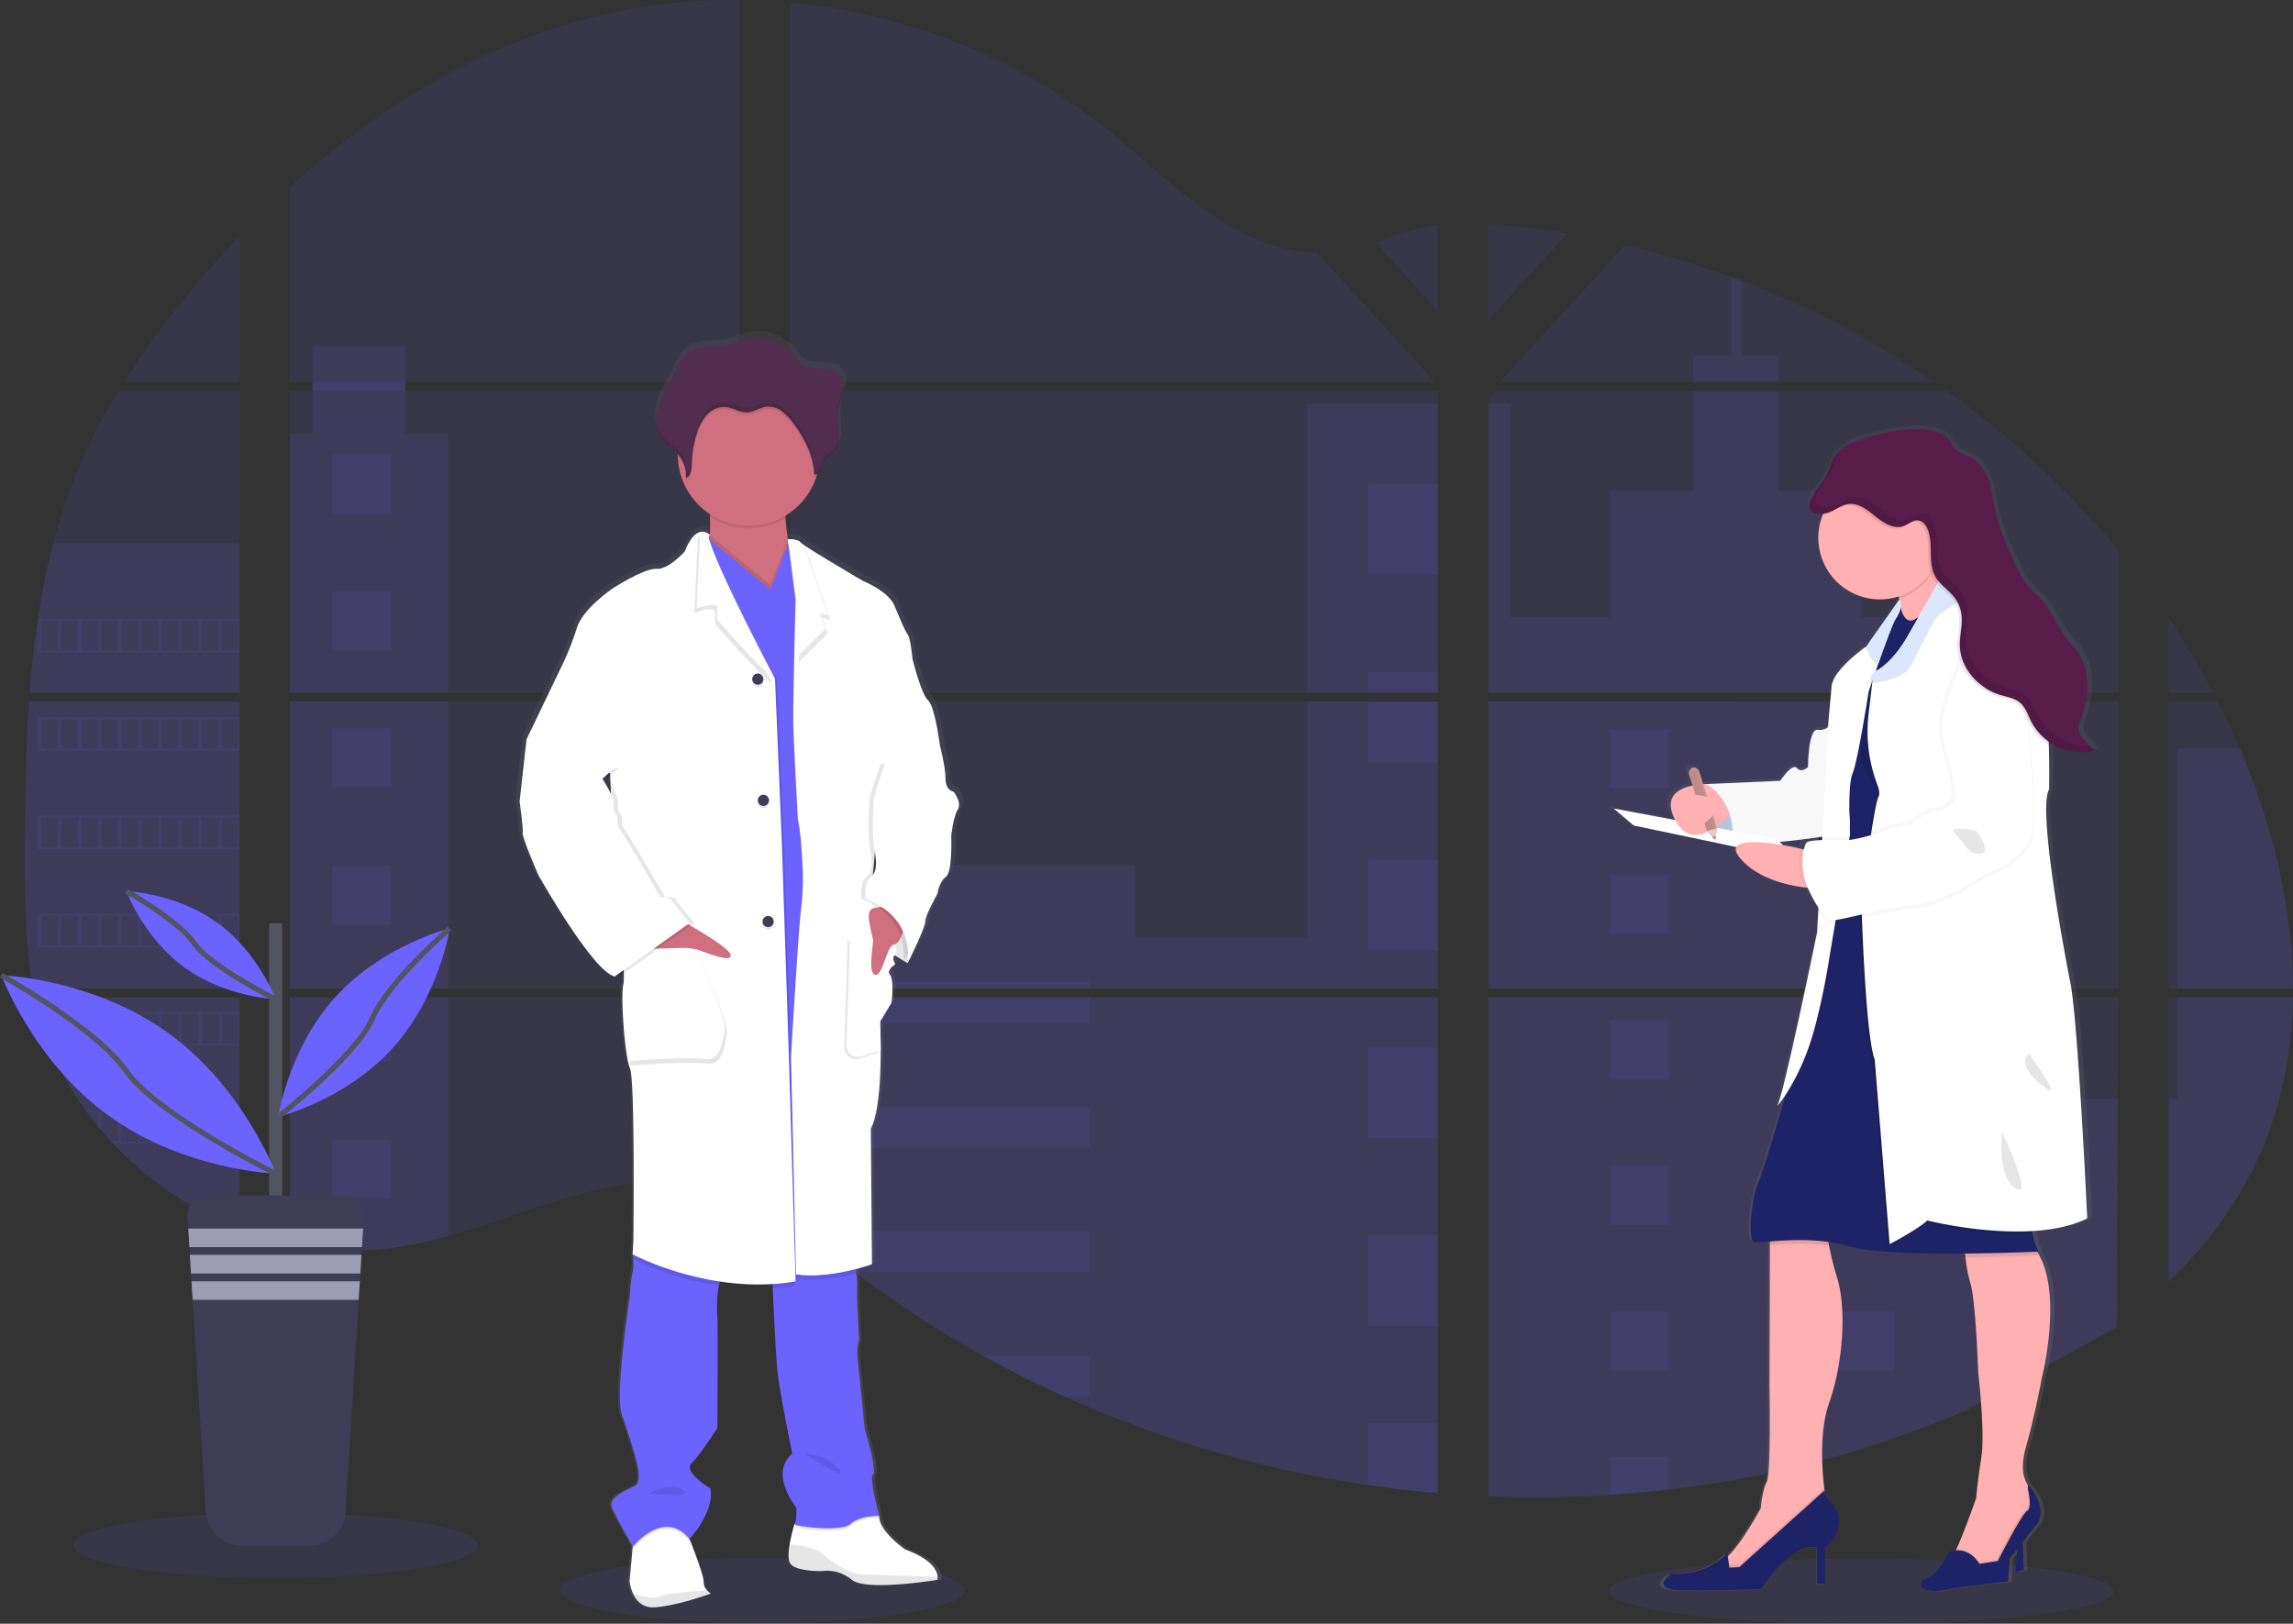 <svg xmlns="http://www.w3.org/2000/svg" xmlns:xlink="http://www.w3.org/1999/xlink" width="865.485" height="612.988" viewBox="0 0 865.485 612.988">
  <rect x="0" y="0" width="865.485" height="612.988" fill="#333333" stroke="none"/>
  <defs>
    <linearGradient id="linear-gradient" x1="0.5" y1="1" x2="0.5" gradientUnits="objectBoundingBox">
      <stop offset="0" stop-color="gray" stop-opacity="0.251"/>
      <stop offset="0.54" stop-color="gray" stop-opacity="0.122"/>
      <stop offset="1" stop-color="gray" stop-opacity="0.102"/>
    </linearGradient>
    <linearGradient id="linear-gradient-2" x1="0.5" y1="1" x2="0.5" y2="0" xlink:href="#linear-gradient"/>
  </defs>
  <g id="undraw_medicine_b1ol" transform="translate(0.005 0.006)">
    <ellipse id="Ellipse_1" data-name="Ellipse 1" cx="76.308" cy="12.256" rx="76.308" ry="12.256" transform="translate(211.501 588.125)" fill="#6c63ff" opacity="0.1"/>
    <ellipse id="Ellipse_2" data-name="Ellipse 2" cx="95.22" cy="12.256" rx="95.22" ry="12.256" transform="translate(607.386 588.47)" fill="#6c63ff" opacity="0.1"/>
    <path id="Path_1" data-name="Path 1" d="M60.629,396.83h79.479V505.16H66.448c-.2,1.112-.384,2.232-.587,3.352h74.248v87.365c-.133-.039-.251-.086-.376-.133-2.1-.83-4.182-1.707-6.265-2.647l-1.331-.6q-3.132-1.48-6.265-3.133c-.728-.384-1.457-.783-2.177-1.19a130.328,130.328,0,0,1-31.231-24.4c-.266-.258-.517-.533-.783-.783-1.269-1.378-2.514-2.772-3.72-4.2l-1.331-1.566c-1.425-1.746-2.8-3.54-4.143-5.357-.2-.266-.384-.533-.587-.783a116.592,116.592,0,0,1-13.47-24.355c-.11-.258-.2-.54-.305-.783q-1.613-4.151-2.858-8.379c-.36-1.183-.7-2.349-1-3.579-.11-.36-.2-.713-.29-1.065C59.525,495.558,59,477.523,59,459.613v-6.265c0-7.244.086-14.535.211-21.818,0-1.887.078-3.767.117-5.662q.164-7.213.47-14.425c.047-1.339.11-2.67.18-4a22.666,22.666,0,0,1,.117-2.3C60.284,402.351,60.441,399.587,60.629,396.83Z" transform="translate(-49.686 -131.979)" fill="#6c63ff" opacity="0.1"/>
    <g id="Group_4" data-name="Group 4">
      <path id="Path_2" data-name="Path 2" d="M150.5,227.551H106.9a330.485,330.485,0,0,1,23.188-31.92c6.476-7.956,13.313-15.709,20.408-23.18Z" transform="translate(-60.075 -83.316)" fill="#6c63ff" opacity="0.1"/>
      <path id="Path_3" data-name="Path 3" d="M140.629,247.09V361H61.4c0-.329.055-.666.078-.995.07-.9.141-1.8.219-2.694.086-1.049.18-2.107.282-3.132s.211-2.279.329-3.414.227-2.287.36-3.422.251-2.271.392-3.4.266-2.271.415-3.4c.117-.94.243-1.872.368-2.811.18-1.323.368-2.655.572-3.97a3.662,3.662,0,0,1,.086-.587,270.884,270.884,0,0,1,5.834-28.6A211.508,211.508,0,0,1,80.164,275.6a217.518,217.518,0,0,1,14.785-28.474Z" transform="translate(-50.207 -99.504)" fill="#6c63ff" opacity="0.1"/>
      <path id="Path_4" data-name="Path 4" d="M186.8,323.473V431.811H356.558V323.473Zm0,111.681V528.19c.971.2,1.934.4,2.89.564,1.3.251,2.592.478,3.916.674.251.039.509.078.783.1.517.086,1.049.157,1.566.227,1.308.18,2.608.329,3.916.446.619.063,1.245.117,1.872.164l1.511.117h0c.822.063,1.637.11,2.443.133.5,0,1,.047,1.519.063H212.8c.673,0,1.347,0,2.013-.063h.047a10.551,10.551,0,0,0,1.4-.063,3.273,3.273,0,0,0,.392,0,8.1,8.1,0,0,0,1.159-.055h.274l2.623-.2c.861-.078,1.731-.18,2.608-.274l1.786-.211a156.2,156.2,0,0,0,21.5-4.573c15.835-4.417,31.325-10.6,47.152-15.122,20.463-5.834,43.072-8.7,62.846-1.566V435.155Zm169.758-232.29V58.636A218.234,218.234,0,0,0,301.4,65.105c-42.986,10.8-81.555,34.223-114.6,64.138v73.614h8.52V206.2H186.8V320.129H356.558V206.208H230.3v-3.344ZM574.6,154.146c-10.635-.376-21.207-3.743-30.769-8.943-18.286-9.946-32.891-25.3-49.212-38.263C460.713,79.945,418.66,63.656,375.517,59.615V202.864H617.855l.6-.634Zm22.076-3.916,23.408,25.686V143.5c-7.839.971-14.707,3.281-23.376,6.7Zm23.408,401.061V435.155H570.21c-.133-.493-.266-.995-.423-1.5.149.5.274,1,.415,1.5H375.549v83.99c1.848,1.37,3.673,2.811,5.482,4.276h0c1.95,1.566,3.876,3.219,5.811,4.84l1.95,1.613c.932.783,1.872,1.566,2.819,2.3q2.819,2.287,5.693,4.511c.948.783,1.919,1.488,2.882,2.224a392.519,392.519,0,0,0,48.264,31.568q5.662,3.132,11.426,6.116c2.561,1.308,5.137,2.608,7.722,3.869q5.827,2.843,11.747,5.482h0A431.375,431.375,0,0,0,593.68,619.252q13.149,1.942,26.4,3.054V551.284h.783ZM375.549,206.208V320.129h244.57V206.208Zm0,117.265V431.811h244.57V323.473ZM639.1,143.355V179.52l29.876-32.782q-14.848-2.4-29.876-3.422Zm0,180.158v108.3H876.975V323.473Zm237,236.378.838-124.736H639.1v188.4A426.562,426.562,0,0,0,685.071,623h.266q10.964-.689,21.826-2h.164a401.933,401.933,0,0,0,112.143-29.923M922.843,341.313c-.893-2.107-1.825-4.2-2.772-6.265-1.77-3.916-3.642-7.722-5.568-11.528h-18.56v108.29h46.925c-.024-30.667-7.784-61.992-20-90.537Zm-26.9,93.881V542.482a153.693,153.693,0,0,0,32.429-43.737c9.672-19.954,14.1-41.56,14.456-63.566Zm0-143.249v28.192h16.822a305.437,305.437,0,0,0-16.8-28.232ZM734.619,164.609c-1.237-.47-2.475-.948-3.72-1.41a339.579,339.579,0,0,0-40.182-12.076L645,201.3h0l-.877.932.587.642H807.426a348.028,348.028,0,0,0-72.784-38.3ZM812.2,206.248H642.437L639.1,209.3V320.129H877.007V266.446a338.936,338.936,0,0,0-64.788-60.238Z" transform="translate(-77.403 -58.63)" fill="#6c63ff" opacity="0.1"/>
    </g>
    <path id="Path_5" data-name="Path 5" d="M140.629,320.46v56.455H61.4c0-.329.055-.666.078-.995.07-.9.141-1.8.219-2.694.086-1.049.18-2.107.282-3.132s.211-2.279.329-3.414.227-2.287.36-3.422.251-2.271.392-3.4.266-2.271.415-3.4c.117-.94.243-1.872.368-2.811.18-1.323.368-2.655.572-3.97a3.663,3.663,0,0,1,.086-.587,270.883,270.883,0,0,1,5.834-28.6Z" transform="translate(-50.207 -115.416)" fill="#6c63ff" opacity="0.1"/>
    <path id="Path_6" data-name="Path 6" d="M60.629,396.83h79.479V505.16H66.448c-.2,1.112-.384,2.232-.587,3.352h74.248v87.365c-.133-.039-.251-.086-.376-.133-2.1-.83-4.182-1.707-6.265-2.647l-1.331-.6q-3.132-1.48-6.265-3.133c-.728-.384-1.457-.783-2.177-1.19a130.328,130.328,0,0,1-31.231-24.4c-.266-.258-.517-.533-.783-.783-1.269-1.378-2.514-2.772-3.72-4.2l-1.331-1.566c-1.425-1.746-2.8-3.54-4.143-5.357-.2-.266-.384-.533-.587-.783a116.592,116.592,0,0,1-13.47-24.355c-.11-.258-.2-.54-.305-.783q-1.613-4.151-2.858-8.379c-.36-1.183-.7-2.349-1-3.579-.11-.36-.2-.713-.29-1.065C59.525,495.558,59,477.523,59,459.613v-6.265c0-7.244.086-14.535.211-21.818,0-1.887.078-3.767.117-5.662q.164-7.213.47-14.425c.047-1.339.11-2.67.18-4a22.666,22.666,0,0,1,.117-2.3C60.284,402.351,60.441,399.587,60.629,396.83Z" transform="translate(-49.686 -131.979)" fill="#6c63ff" opacity="0.1"/>
    <path id="Path_7" data-name="Path 7" d="M199.32,200.128v97.609H139.56V200.128h8.52V167.08h34.974v33.048Z" transform="translate(-30.163 -36.237)" fill="#6c63ff" opacity="0.1"/>
    <rect id="Rectangle_1" data-name="Rectangle 1" width="59.752" height="108.33" transform="translate(109.405 264.843)" fill="#6c63ff" opacity="0.1"/>
    <path id="Path_8" data-name="Path 8" d="M186.8,539.44h59.76V629.5a155.937,155.937,0,0,1-21.5,4.566l-1.786.219c-.877.1-1.746.188-2.608.274s-1.754.149-2.623.2h-.274c-.376,0-.783.047-1.151.055h-.4c-.47,0-.94.047-1.41.063h0c-.666.039-1.331.047-2.013.055h-5.544l-1.511-.055c-.783,0-1.629-.086-2.443-.141h0l-1.5-.11-1.872-.172c-1.316-.117-2.623-.266-3.916-.446l-1.566-.219-.783-.11c-1.308-.2-2.6-.423-3.916-.673-.963-.164-1.919-.368-2.89-.564Z" transform="translate(-77.403 -162.907)" fill="#6c63ff" opacity="0.1"/>
    <rect id="Rectangle_2" data-name="Rectangle 2" width="49.274" height="109.128" transform="translate(493.441 152.363)" fill="#6c63ff" opacity="0.1"/>
    <path id="Path_9" data-name="Path 9" d="M625.158,338.19V446.527H380.58V399.8H510.853v27.566h65.023V338.19Z" transform="translate(-82.434 -73.347)" fill="#6c63ff" opacity="0.1"/>
    <path id="Path_10" data-name="Path 10" d="M673.173,655.179h-.783v71.069Q659.155,725.127,646,723.2a431.394,431.394,0,0,1-114.383-33.377q-15.764-7.095-30.887-15.49a394.116,394.116,0,0,1-48.272-31.568q-5.764-4.417-11.379-9.037c-2.592-2.138-5.169-4.331-7.776-6.461-1.809-1.464-3.634-2.905-5.482-4.284V539.026H622.466c-.133-.5-.266-1-.407-1.5.149.493.29.995.423,1.5H672.39V655.132C672.656,655.14,672.914,655.163,673.173,655.179Z" transform="translate(-129.674 -162.493)" fill="#6c63ff" opacity="0.1"/>
    <path id="Path_11" data-name="Path 11" d="M895.328,231.817H863.22V221.84h14.394V192.12q1.872.681,3.728,1.4V221.84h13.987Z" transform="translate(-224.102 -87.582)" fill="#6c63ff" opacity="0.1"/>
    <path id="Path_12" data-name="Path 12" d="M951.245,361H793.617l.055.039L793.6,361H764.36V251.875h8.285v80.662h37.864V284.766h31.278V247.09H873.9V284.8h31.278v47.771h46.071Z" transform="translate(-202.662 -99.504)" fill="#6c63ff" opacity="0.1"/>
    <path id="Path_13" data-name="Path 13" d="M764.36,396.82V505.157H951.245V396.82Zm237.616,235.861.258-85.752H951.245V508.556H764.36V696.9a426.562,426.562,0,0,0,45.969-.548h.266q10.964-.689,21.826-2h.164a401.933,401.933,0,0,0,112.143-29.923" transform="translate(-202.662 -131.977)" fill="#6c63ff" opacity="0.1"/>
    <path id="Path_14" data-name="Path 14" d="M1095.659,539.44h43.6c-.384,22-4.8,43.6-14.464,63.558a153.742,153.742,0,0,1-32.421,43.737V577.821h3.289Z" transform="translate(-273.799 -162.907)" fill="#6c63ff" opacity="0.1"/>
    <path id="Path_15" data-name="Path 15" d="M1140.19,510.087h-43.62V419.55h23.6C1132.39,448.095,1140.151,479.42,1140.19,510.087Z" transform="translate(-274.71 -136.906)" fill="#6c63ff" opacity="0.1"/>
    <rect id="Rectangle_3" data-name="Rectangle 3" width="26.399" height="34.215" transform="translate(516.324 182.702)" fill="#6c63ff" opacity="0.1"/>
    <rect id="Rectangle_4" data-name="Rectangle 4" width="26.399" height="7.878" transform="translate(516.324 253.621)" fill="#6c63ff" opacity="0.1"/>
    <rect id="Rectangle_5" data-name="Rectangle 5" width="26.399" height="22.985" transform="translate(516.324 264.843)" fill="#6c63ff" opacity="0.1"/>
    <rect id="Rectangle_6" data-name="Rectangle 6" width="26.399" height="34.215" transform="translate(516.324 324.541)" fill="#6c63ff" opacity="0.1"/>
    <rect id="Rectangle_7" data-name="Rectangle 7" width="26.399" height="34.215" transform="translate(516.324 395.461)" fill="#6c63ff" opacity="0.1"/>
    <path id="Path_16" data-name="Path 16" d="M732.811,680.428a4.338,4.338,0,0,1,.783.047h-.783v7.949H706.42V654.17h26.391Z" transform="translate(-190.096 -187.79)" fill="#6c63ff" opacity="0.1"/>
    <path id="Path_17" data-name="Path 17" d="M732.811,744.71v26.43q-13.235-1.12-26.391-3.046V744.71Z" transform="translate(-190.096 -207.425)" fill="#6c63ff" opacity="0.1"/>
    <rect id="Rectangle_8" data-name="Rectangle 8" width="113.138" height="2.514" transform="translate(298.146 370.667)" fill="#6c63ff" opacity="0.1"/>
    <rect id="Rectangle_9" data-name="Rectangle 9" width="113.138" height="9.632" transform="translate(298.146 376.525)" fill="#6c63ff" opacity="0.1"/>
    <rect id="Rectangle_10" data-name="Rectangle 10" width="113.138" height="15.49" transform="translate(298.146 417.733)" fill="#6c63ff" opacity="0.1"/>
    <path id="Path_18" data-name="Path 18" d="M542.466,652.15v15.49H453.973q-5.764-4.4-11.387-9.037c-2.592-2.138-5.161-4.331-7.776-6.453Z" transform="translate(-131.19 -187.351)" fill="#6c63ff" opacity="0.1"/>
    <path id="Path_19" data-name="Path 19" d="M561.141,712.233v15.475H551.8q-15.749-7.1-30.879-15.5Z" transform="translate(-149.866 -200.377)" fill="#6c63ff" opacity="0.1"/>
    <rect id="Rectangle_11" data-name="Rectangle 11" width="22.272" height="22.272" transform="translate(607.675 275.345)" fill="#6c63ff" opacity="0.1"/>
    <rect id="Rectangle_12" data-name="Rectangle 12" width="22.272" height="22.272" transform="translate(125.443 171.573)" fill="#6c63ff" opacity="0.1"/>
    <rect id="Rectangle_13" data-name="Rectangle 13" width="22.272" height="22.272" transform="translate(125.443 223.307)" fill="#6c63ff" opacity="0.1"/>
    <rect id="Rectangle_14" data-name="Rectangle 14" width="22.272" height="22.272" transform="translate(125.443 275.04)" fill="#6c63ff" opacity="0.1"/>
    <rect id="Rectangle_15" data-name="Rectangle 15" width="22.272" height="22.272" transform="translate(125.443 326.765)" fill="#6c63ff" opacity="0.1"/>
    <rect id="Rectangle_16" data-name="Rectangle 16" width="22.272" height="22.272" transform="translate(125.443 378.498)" fill="#6c63ff" opacity="0.1"/>
    <rect id="Rectangle_17" data-name="Rectangle 17" width="22.272" height="22.272" transform="translate(125.443 430.231)" fill="#6c63ff" opacity="0.1"/>
    <rect id="Rectangle_18" data-name="Rectangle 18" width="22.272" height="22.272" transform="translate(692.699 275.345)" fill="#6c63ff" opacity="0.1"/>
    <rect id="Rectangle_19" data-name="Rectangle 19" width="22.272" height="22.272" transform="translate(607.675 330.281)" fill="#6c63ff" opacity="0.1"/>
    <rect id="Rectangle_20" data-name="Rectangle 20" width="22.272" height="22.272" transform="translate(692.699 330.281)" fill="#6c63ff" opacity="0.1"/>
    <rect id="Rectangle_21" data-name="Rectangle 21" width="22.272" height="22.272" transform="translate(607.675 385.21)" fill="#6c63ff" opacity="0.1"/>
    <rect id="Rectangle_22" data-name="Rectangle 22" width="22.272" height="22.272" transform="translate(692.699 385.21)" fill="#6c63ff" opacity="0.1"/>
    <rect id="Rectangle_23" data-name="Rectangle 23" width="22.272" height="22.272" transform="translate(607.675 440.146)" fill="#6c63ff" opacity="0.1"/>
    <rect id="Rectangle_24" data-name="Rectangle 24" width="22.272" height="22.272" transform="translate(692.699 440.146)" fill="#6c63ff" opacity="0.1"/>
    <rect id="Rectangle_25" data-name="Rectangle 25" width="22.272" height="22.272" transform="translate(607.675 495.082)" fill="#6c63ff" opacity="0.1"/>
    <rect id="Rectangle_26" data-name="Rectangle 26" width="22.272" height="22.272" transform="translate(692.699 495.082)" fill="#6c63ff" opacity="0.1"/>
    <path id="Path_20" data-name="Path 20" d="M775.83,716.692V702.33h22.264v12.319Z" transform="translate(-168.155 -152.32)" fill="#6c63ff" opacity="0.1"/>
    <path id="Path_21" data-name="Path 21" d="M65.24,357v12.741h76.221V357Zm7.6,11.943H66.618v-11.16h6.265Zm7.588,0H74.16v-11.16h6.265Zm7.573,0H81.733v-11.16H88Zm7.588,0H89.329v-11.16h6.265Zm7.581,0H96.9v-11.16h6.265Zm7.588,0H104.49v-11.16h6.265Zm7.588,0h-6.265v-11.16h6.265Zm7.581,0h-6.265v-11.16h6.265Zm7.581,0H127.24v-11.16H133.5Zm7.581,0h-6.265v-11.16h6.265Z" transform="translate(-51.04 -123.341)" fill="#6c63ff" opacity="0.1"/>
    <path id="Path_22" data-name="Path 22" d="M65.24,404.34v12.741h76.221V404.34Zm7.6,11.935H66.618V405.147h6.265Zm7.588,0H74.16V405.147h6.265Zm7.573,0H81.733V405.147H88Zm7.588,0H89.329V405.147h6.265Zm7.581,0H96.9V405.147h6.265Zm7.588,0H104.49V405.147h6.265Zm7.588,0h-6.265V405.147h6.265Zm7.581,0h-6.265V405.147h6.265Zm7.581,0H127.24V405.147H133.5Zm7.581,0h-6.265V405.147h6.265Z" transform="translate(-51.04 -133.607)" fill="#6c63ff" opacity="0.1"/>
    <path id="Path_23" data-name="Path 23" d="M65.24,451.7v12.765h76.221V451.7Zm7.6,11.935H66.618V452.5h6.265Zm7.588,0H74.16V452.5h6.265Zm7.573,0H81.733V452.5H88Zm7.588,0H89.329V452.5h6.265Zm7.581,0H96.9V452.5h6.265Zm7.588,0H104.49V452.5h6.265Zm7.588,0h-6.265V452.5h6.265Zm7.581,0h-6.265V452.5h6.265Zm7.581,0H127.24V452.5H133.5Zm7.581,0h-6.265V452.5h6.265Z" transform="translate(-51.04 -143.879)" fill="#6c63ff" opacity="0.1"/>
    <path id="Path_24" data-name="Path 24" d="M65.24,499.06v12.726h76.221V499.06Zm7.6,11.935H66.618V499.851h6.265Zm7.588,0H74.16V499.851h6.265Zm7.573,0H81.733V499.851H88Zm7.588,0H89.329V499.851h6.265Zm7.581,0H96.9V499.851h6.265Zm7.588,0H104.49V499.851h6.265Zm7.588,0h-6.265V499.851h6.265Zm7.581,0h-6.265V499.851h6.265Zm7.581,0H127.24V499.851H133.5Zm7.581,0h-6.265V499.851h6.265Z" transform="translate(-51.04 -154.15)" fill="#6c63ff" opacity="0.1"/>
    <path id="Path_25" data-name="Path 25" d="M65.66,546.41c.305,1.2.65,2.4,1.01,3.579v-2.78h6.265v11.136H69.583c.1.258.2.54.305.783h71.664V546.41Zm14.879,11.935H74.274V547.209h6.265Zm7.573,0H81.847V547.209h6.265Zm7.588,0H89.42V547.209h6.265Zm7.581,0H97.016V547.209h6.265Zm7.588,0H104.6V547.209h6.265Zm7.588,0h-6.265V547.209h6.265Zm7.581,0h-6.265V547.209h6.265Zm7.581,0h-6.265V547.209h6.265Zm7.581,0h-6.265V547.209H141.2Z" transform="translate(-51.131 -164.419)" fill="#6c63ff" opacity="0.1"/>
    <path id="Path_26" data-name="Path 26" d="M88.26,593.77c.2.251.384.532.587.783H92.99V599.9c.446.533.885,1.065,1.339,1.566v-6.946h6.265V605.7H98.057c.251.258.493.533.783.783h47.637V593.77Zm19.9,11.927h-6.265V594.569h6.265Zm7.588,0h-6.265V594.569h6.265Zm7.588,0h-6.265V594.569h6.265Zm7.581,0h-6.265V594.569h6.265Zm7.581,0h-6.265V594.569H138.5Zm7.581,0h-6.265V594.569h6.265Z" transform="translate(-56.032 -174.69)" fill="#6c63ff" opacity="0.1"/>
    <path id="Path_27" data-name="Path 27" d="M141.65,641.12c.713.407,1.441.783,2.177,1.19v-.392h6.265v3.524l1.331.619v-4.143h6.265v6.774a1.959,1.959,0,0,0,.376.141V641.12Z" transform="translate(-67.611 -184.959)" fill="#6c63ff" opacity="0.1"/>
    <path id="Path_28" data-name="Path 28" d="M670.727,360.069ZM622.487,591.2ZM572.155,473.6c.149.5.274,1,.415,1.5h0C572.445,474.6,572.312,474.1,572.155,473.6Zm98.572-113.553ZM197.72,242.78v3.344H232.7V242.78ZM622.487,591.2ZM572.155,473.6c.149.5.274,1,.415,1.5h0C572.445,474.6,572.312,474.1,572.155,473.6Zm98.572-113.553Zm-48.24,231.131ZM572.155,473.6c.149.5.274,1,.415,1.5h0C572.445,474.6,572.312,474.1,572.155,473.6Z" transform="translate(-79.771 -98.569)" fill="#6c63ff" opacity="0.1"/>
    <path id="Path_29" data-name="Path 29" d="M462.6,390.557s-3.086-.431-3.086-4.926-2.208-12.89-2.208-12.89h0c0-.039-1.911-14.621-4.55-16.939s-6.03-15.929-6.03-15.929-.579-7.385-1.762-8.975-2.78-5.482-5.137-11.034-12.185-9.4-12.185-9.4-17.769-10.306-22.8-13.666h0a7.724,7.724,0,0,1-1.277-.963c-.877-1.151-4.7-1.175-4.7-1.175a76.993,76.993,0,0,1-.908-8.043,6.122,6.122,0,0,0-.039-.846,27.1,27.1,0,0,0,11.911-14.738c.094-.3.172-.611.258-.908a2.545,2.545,0,0,0,1.527-1.378c.454-1.01.462-2.193,1.026-3.133.658-1.112,1.911-1.707,2.9-2.545,2.49-2.114,3.132-5.678,3.015-8.92-.078-2.623-.5-5.27-.337-7.878l.047-.658c.047-.392.1-.783.172-1.159.384-1.942,1.222-3.775,1.692-5.7a7.334,7.334,0,0,0-.579-5.756c-1.605-2.436-4.949-2.921-7.886-3.172-3.328-.282-6.3.086-8.434-2.678a30.065,30.065,0,0,0-3.352-4.049c-.439-.407-4.7-3.007-4.7-3.179A19.038,19.038,0,0,0,381.9,218.9c-2.208.642-4.292,1.692-6.531,2.216-4.832,1.143-10.392-.094-14.5,2.67-2.287,1.566-3.657,4.057-4.941,6.484q-1.566,3-3.18,5.991c-1.731,3.281-3.493,6.617-4.221,10.251a16.274,16.274,0,0,0-.282,2.4h0v1.276a4.211,4.211,0,0,0,.047.783c.047.243.039.321.063.486s.063.533.11.783.141.689.235,1.034c.039.149.094.29.141.431.078.266.172.525.274.783.055.133.11.274.172.407a7.33,7.33,0,0,0,.4.783c.063.11.11.211.172.313a10.393,10.393,0,0,0,.72,1.049c1.676,2.091,4.143,3.422,5.967,5.38v.877a26.806,26.806,0,0,0,12.2,21.888c0,.3.039.6.055.9a44.809,44.809,0,0,1-.086,6.978,3.289,3.289,0,0,0-2.6-1.159,3.75,3.75,0,0,0-1,.086l-.07-.055h0v.07c-1.723.423-3.845,2.216-5.873,7.314,0,0-6.171,6.954-10.87,6.664s-16.594,7.236-16.594,7.236-11.606,7.534-14.1,15.208a107.176,107.176,0,0,1-5,12.749l-14.347,29.563h0L295.62,394.2s1.464,10.431,1.175,12.021,6.022,15.929,6.022,15.929,20.855,36.642,29.375,38.522l.611-.431a5,5,0,0,0,1.151.431l1.754-1.237a19.116,19.116,0,0,1-.133,4.135c-1.175,3.618.439,27.229,2.49,31.857s1.323,65.313,1.323,65.313l-.29,5.357a2.271,2.271,0,0,0,.07.47l-.07,1.269.211.11a15.083,15.083,0,0,1-.211,5.1c-.736,2.349-1.034,8.99-1.034,8.99s-5.866,37.5-3.086,45.03,5.145,15.788,5.145,15.788,2.937,9.4.141,11-10.744,4.3-9.108,8.215c1.488,3.618,7.134,13.313,7.972,14.731l-.07.744-1.151,12.475a15.663,15.663,0,0,0,1.323,4.761c1.261,2.717,3.712,5.537,8.372,5.231.783-.055,1.692-.149,2.569-.266,8.528-1.143,19.03-4.949,19.03-4.949a7.76,7.76,0,0,1-1.488-1.23h0a4.3,4.3,0,0,1-1.308-3.132c.125-2.271-4.127-13.094-5.184-15.756-.164-.384-.251-.6-.251-.6s9.7-10.134,8.082-19.116c0,0-10.729-6.265-7.2-9.7s9.844-13.313,9.844-13.313.29-36.924,0-42.437a45.655,45.655,0,0,1,.54-11.457c.117-.572.258-1.128.407-1.676a102.229,102.229,0,0,0,14.754,1.12c1.8,0,3.634,0,5.482-.11q0,.783.07,1.692c.407,9.147,1.167,25.185,1.786,31.145.877,8.544,5.725,31.568,5.725,31.568s-9.249,5.936,1.613,20.565c0,0,0,5.3-.72,6.069h0a66.4,66.4,0,0,0-1.856,7.643c-.454,2.757-.642,5.545.094,6.993,1.762,3.461,12.334,3.179,12.334,3.179h0l.258-.047a15.154,15.154,0,0,1,11.191,3.375c4.017,3.226,19.265,1.809,27.519.783,3.234-.407,5.4-.783,5.4-.783a3.133,3.133,0,0,0,.11-1.128h0c-.086-2.028-1.676-6.477-12.452-10.447,0,0-10.134-6.813-9.993-12.749h-1.386a11.044,11.044,0,0,1,1.4,0s-3.97-14.488-2.349-15.662-3.234-17.229-3.234-17.229-2.78-26.939-2.929-28.827a16.446,16.446,0,0,1,.728-4.777l-.728-14.77s-.141-4.91,0-6.508a32.5,32.5,0,0,0-.337-4.143c-.07-.548-.141-1.12-.219-1.684,3.8-.963,6.265-1.856,6.265-1.856l-.439-51.412c3.226-6.265,3.822-20.009,3.806-29.759,0-6.265-.282-10.9-.282-10.9l4.409-7.2s1.018-8.614-.6-10.5a1.808,1.808,0,0,1,.2-2.467,8.2,8.2,0,0,1,.963-.658s-.047-.071-.1-.172a7.781,7.781,0,0,1,.979-.7s-1.566-2.428-.164-3.454c1.316.893,2.49,1.566,3.383,2.114-.063.572-.125.9-.125.9l.376-.783c.861.486,1.386.783,1.386.783s6.907-13.759,6.758-15.788,4.7-10.572,4.7-10.572.587-4.487,3.234-6.367,2.052-15.5,2.052-15.5.736-7.1,2.5-9.993S462.6,390.557,462.6,390.557Zm-132.16-6.038.133,3.281-1.347-2.169Z" transform="translate(-101.003 -93.229)" fill="url(#linear-gradient)"/>
    <path id="Path_30" data-name="Path 30" d="M481.751,508.03l-1.692,7.2s-13.548-6.915-15.991-15.7,4.088-12.123,4.088-12.123l12.624,5.349Z" transform="translate(-137.417 -151.623)" fill="#fff"/>
    <path id="Path_31" data-name="Path 31" d="M481.751,508.03l-1.692,7.2s-13.548-6.915-15.991-15.7,4.088-12.123,4.088-12.123l12.624,5.349Z" transform="translate(-137.417 -151.623)" opacity="0.1"/>
    <path id="Path_32" data-name="Path 32" d="M381.221,818.949s-12.53,4.6-21.144,5.184c-4.573.305-6.978-2.5-8.215-5.2a15.74,15.74,0,0,1-1.292-4.738l1.12-12.412.6-6.61,18.3-4.754,2.592,7.925.243.6c1.042,2.647,5.216,13.415,5.09,15.662A4.276,4.276,0,0,0,379.8,817.7a7.453,7.453,0,0,0,1.425,1.245Z" transform="translate(-112.921 -217.339)" fill="#fff"/>
    <path id="Path_33" data-name="Path 33" d="M483.423,812.409a3.133,3.133,0,0,1-.11,1.12s-26.8,4.472-32.28,0a14.519,14.519,0,0,0-11.277-3.3s-10.369.282-12.1-3.133c-.72-1.433-.533-4.213-.086-6.954a66.251,66.251,0,0,1,1.817-7.6l.415-.329,2.467-1.981,28.882-.854h.219c-.141,5.9,9.8,12.679,9.8,12.679C481.739,805.964,483.3,810.389,483.423,812.409Z" transform="translate(-129.535 -217.111)" fill="#fff"/>
    <path id="Path_34" data-name="Path 34" d="M483.424,815.391a3.2,3.2,0,0,1-.117,1.12s-26.791,4.472-32.273,0a14.519,14.519,0,0,0-11.269-3.3s-10.376.282-12.1-3.133c-.72-1.441-.54-4.213-.094-6.954,3.994.4,10.3,1.394,12.773,3.767,3.743,3.61,10.087,7.213,13.979,7.495C457.37,814.577,475.593,815.157,483.424,815.391Z" transform="translate(-129.536 -220.093)" opacity="0.1"/>
    <path id="Path_35" data-name="Path 35" d="M381.581,826.516s-12.53,4.6-21.144,5.184c-4.573.305-6.978-2.5-8.207-5.208,3.187,1.073,7.612,2.2,9.938,1.167,2.757-1.222,12.53-2.013,18.012-2.349A7.715,7.715,0,0,0,381.581,826.516Z" transform="translate(-113.281 -224.906)" opacity="0.1"/>
    <path id="Path_36" data-name="Path 36" d="M407.68,339.987c-10.337-4.017-23.635-17.291-20.314-23.494a13.877,13.877,0,0,0,1.292-4.981,45.478,45.478,0,0,0,.094-7.048A96.524,96.524,0,0,0,387.366,293s32.273.728,30.393,5.482a17.773,17.773,0,0,0-.486,6.523c.149,2.71.54,5.772.948,8.364.564,3.555,1.128,6.265,1.128,6.265s-1.974,2.764-3.133,2.913S422.513,345.712,407.68,339.987Z" transform="translate(-120.788 -109.461)" fill="#cf6f80"/>
    <path id="Path_37" data-name="Path 37" d="M373.7,798.948l-.243.266c-9.648-11.669-21.317,2.874-21.317,2.874l-.172-.305.6-6.61,18.3-4.754,2.592,7.925Z" transform="translate(-113.224 -217.339)" opacity="0.1"/>
    <path id="Path_38" data-name="Path 38" d="M461.995,790.184s-7.048-.149-10.807,3.172-21.927.72-21.144,0a2.576,2.576,0,0,0,.407-1.19l2.467-1.981,28.882-.854C461.909,789.855,461.995,790.184,461.995,790.184Z" transform="translate(-130.151 -217.102)" opacity="0.1"/>
    <path id="Path_39" data-name="Path 39" d="M383.5,669.127a21.789,21.789,0,0,0-1.19,4.017,45.976,45.976,0,0,0-.54,11.4c.29,5.482,0,42.218,0,42.218s-6.195,9.8-9.648,13.25,7.048,9.656,7.048,9.656c1.566,8.928-7.925,19.014-7.925,19.014-9.648-11.669-21.317,2.882-21.317,2.882S343.584,760.6,342,756.688s6.195-6.625,8.928-8.215-.133-10.964-.133-10.964-2.31-8.215-5.051-15.709,3.023-44.8,3.023-44.8.3-6.625,1.01-8.935a14.942,14.942,0,0,0,.211-5.075c-.047-.572-.1-1.049-.141-1.37s-.07-.47-.07-.47l.11-.188,3.916-7.3S385.379,664.53,383.5,669.127Z" transform="translate(-111.017 -187.679)" fill="#6c63ff"/>
    <path id="Path_40" data-name="Path 40" d="M459.651,762.02s-7.048-.149-10.807,3.132-21.927.72-21.144,0,.72-6.054.72-6.054c-10.658-14.55-1.566-20.455-1.566-20.455s-4.761-22.906-5.623-31.4c-.6-5.936-1.347-21.888-1.746-31-.172-3.916-.274-6.61-.274-6.61l8.708-1.754,1.12-.227,21-4.213s.579,3.916.971,7.119a33.283,33.283,0,0,1,.329,4.127c-.141,1.566,0,6.469,0,6.469l.713,14.7a16.694,16.694,0,0,0-.713,4.754c.141,1.872,2.874,28.67,2.874,28.67s4.754,15.991,3.133,17.143S459.651,762.02,459.651,762.02Z" transform="translate(-127.807 -189.8)" fill="#6c63ff"/>
    <path id="Path_41" data-name="Path 41" d="M417.9,298.482a17.772,17.772,0,0,0-.486,6.523,26.822,26.822,0,0,1-28.521-.533A96.52,96.52,0,0,0,387.51,293S419.783,293.713,417.9,298.482Z" transform="translate(-120.932 -109.461)" opacity="0.1"/>
    <path id="Path_42" data-name="Path 42" d="M427.411,270.478a26.524,26.524,0,0,1-1.316,8.309,26.8,26.8,0,0,1-52.266-7.667v-.642a26.8,26.8,0,1,1,53.593,0Z" transform="translate(-117.965 -98.764)" fill="#cf6f80"/>
    <path id="Path_43" data-name="Path 43" d="M407.68,345.114c-10.337-4.017-23.635-17.291-20.314-23.494a13.877,13.877,0,0,0,1.292-4.981l14.151,11.629,8.755,7.181,6.657-16.947c.564,3.555,1.128,6.265,1.128,6.265s-1.974,2.764-3.133,2.913S422.513,350.839,407.68,345.114Z" transform="translate(-120.788 -114.587)" opacity="0.1"/>
    <path id="Path_44" data-name="Path 44" d="M394.347,337.536,382.53,536.058l-15.412,1.01L327.21,421.957l6.547-136.663,1.378-28.874,17.746,14.574,8.763,7.181,6.852-17.44,12.741,11.1Z" transform="translate(-70.86 -55.613)" fill="#6c63ff"/>
    <path id="Path_45" data-name="Path 45" d="M385.713,669.144a21.787,21.787,0,0,0-1.19,4.017,113.55,113.55,0,0,1-32.312-10.094l-.211-.11.07-1.261.039-.658,3.916-7.3S387.593,664.547,385.713,669.144Z" transform="translate(-113.231 -187.696)" opacity="0.1"/>
    <path id="Path_46" data-name="Path 46" d="M428.085,676.537a79.3,79.3,0,0,1-8.661.987c-.172-3.916-.274-6.61-.274-6.61l8.708-1.754Z" transform="translate(-127.794 -191.041)" opacity="0.1"/>
    <path id="Path_47" data-name="Path 47" d="M453.674,670.609c-5.568,1.449-14.167,3.078-21.865,2.06l-.11-4.965,21-4.213S453.283,667.366,453.674,670.609Z" transform="translate(-130.516 -189.811)" opacity="0.1"/>
    <path id="Path_48" data-name="Path 48" d="M403.54,598c-32.108,5.482-61.514-10.235-61.514-10.235l.282-5.325s.728-60.371-1.292-65-3.595-28.1-2.451-31.7-4.174-57.622-4.174-57.622l-.861-21.927L302,393.415l14.1-29.383a106.034,106.034,0,0,0,4.9-12.687c2.451-7.628,13.83-15.122,13.83-15.122s11.669-7.487,16.281-7.2,10.658-6.625,10.658-6.625c4.464-11.379,8.5-6.226,8.5-6.226a10.165,10.165,0,0,1-.219,1.684c-1.566,12.491,25.326,51.96,25.71,52.657h0l2.561,62.384,2.592,78.947Z" transform="translate(-102.387 -114.233)" opacity="0.1"/>
    <path id="Path_49" data-name="Path 49" d="M402.433,597.985c-32.108,5.482-61.522-10.235-61.522-10.235l.29-5.325s.728-60.371-1.3-65-3.595-28.1-2.443-31.7-4.174-57.622-4.174-57.622l-.869-21.927-31.544-12.82,14.1-29.383a107.687,107.687,0,0,0,4.9-12.687c2.443-7.628,13.83-15.122,13.83-15.122s11.669-7.487,16.273-7.2,10.658-6.625,10.658-6.625c4.472-11.379,9.4-6.226,9.4-6.226,0,.54-.47.783-.219,1.684,3.446,12.115,24.465,51.96,24.849,52.657h0l2.592,62.384,2.592,78.947Z" transform="translate(-102.142 -114.22)" fill="#fff"/>
    <path id="Path_50" data-name="Path 50" d="M411.319,372.729c-3.454-1.441-21.747-22.327-21.747-22.327v-4.754c-.666-1.566-4.62-.611-7.831.486l1.378-28.874,1.566,1.3C388.115,330.667,410.919,372.032,411.319,372.729Z" transform="translate(-119.681 -114.722)" opacity="0.1"/>
    <path id="Path_51" data-name="Path 51" d="M412.426,370.519c-3.461-1.441-21.755-22.327-21.755-22.327v-4.754c-.666-1.566-4.62-.611-7.831.486l1.386-28.874,1.566,1.3C389.23,328.457,412.043,369.83,412.426,370.519Z" transform="translate(-119.919 -114.243)" fill="#fff"/>
    <path id="Path_52" data-name="Path 52" d="M352.622,518.252c.431,0,22.327-2.3,22.327-2.3s13.258,26.07,12.389,32.414-2.443,11.958-7.776,10.964-28.7.783-28.7.783Z" transform="translate(-112.984 -157.813)" opacity="0.1"/>
    <path id="Path_53" data-name="Path 53" d="M351.512,516.042c.431,0,22.327-2.3,22.327-2.3s13.25,26.078,12.389,32.414-2.451,11.958-7.776,10.964-28.7.783-28.7.783Z" transform="translate(-112.743 -157.334)" fill="#fff"/>
    <path id="Path_54" data-name="Path 54" d="M369.754,501.05s20.095,10.8,20.526,14.1-10.228-1.441-12.53-2.013a28.669,28.669,0,0,0-4.613-.72l-15.357.415Z" transform="translate(-114.484 -154.581)" fill="#cf6f80"/>
    <circle id="Ellipse_3" data-name="Ellipse 3" cx="2.114" cy="2.114" r="2.114" transform="translate(283.916 255.125)" opacity="0.1"/>
    <circle id="Ellipse_4" data-name="Ellipse 4" cx="2.114" cy="2.114" r="2.114" transform="translate(283.916 254.263)" fill="#3f3d56"/>
    <circle id="Ellipse_5" data-name="Ellipse 5" cx="2.114" cy="2.114" r="2.114" transform="translate(287.808 346.656)" opacity="0.1"/>
    <circle id="Ellipse_6" data-name="Ellipse 6" cx="2.114" cy="2.114" r="2.114" transform="translate(287.808 345.787)" fill="#3f3d56"/>
    <circle id="Ellipse_7" data-name="Ellipse 7" cx="2.114" cy="2.114" r="2.114" transform="translate(286.023 300.891)" opacity="0.1"/>
    <circle id="Ellipse_8" data-name="Ellipse 8" cx="2.114" cy="2.114" r="2.114" transform="translate(286.023 300.029)" fill="#3f3d56"/>
    <path id="Path_55" data-name="Path 55" d="M466.354,472.462s1.441,2.161,0,3.172.141,3.454.141,3.454-3.595,2.107-2.013,4,.58,10.455.58,10.455l-4.323,7.158s.258,4.613.274,10.846c0,9.726-.572,23.4-3.735,29.633l.439,51.146s-15.138,5.529-27.809,3.845L428.028,514.1s2.741-46.541,3.751-55.469a92.939,92.939,0,0,0,.72-13.979s-.431-13.971-1.879-20.455c0,0-1.566-28.091-1.723-35.867-.07-3.72.125-14.574.345-24.9.243-11.285.517-21.927.517-21.927L426.9,318.891s2.858-.29,3.72.861a8.242,8.242,0,0,0,1.253.963h0c4.934,3.336,22.366,13.6,22.366,13.6s9.648,3.837,11.958,9.335,3.916,9.4,5.035,10.964,1.731,8.928,1.731,8.928,3.32,13.548,5.913,15.843,4.487,16.892,4.487,16.892l-22.906,18.012s-2.013,29.962-2.443,31.121S466.354,472.462,466.354,472.462Z" transform="translate(-129.475 -115.069)" fill="#fff"/>
    <path id="Path_56" data-name="Path 56" d="M467.208,472.393s1.433,2.161,0,3.172.133,3.454.133,3.454-3.571,2.13-2,4.025.579,10.455.579,10.455l-4.323,7.158s.258,4.613.282,10.846c0,9.726-.572,23.4-3.735,29.633l.431,51.146s-15.161,5.529-27.817,3.845l-1.872-82.071s2.741-46.541,3.751-55.469a92.08,92.08,0,0,0,.713-13.979s-.431-13.971-1.872-20.455c0,0-1.566-28.091-1.731-35.867-.07-3.72.133-14.574.345-24.9.243-11.285.517-21.927.517-21.927L426.83,318.54s3.775,0,4.644,1.167a7.431,7.431,0,0,0,1.253.963h0c4.934,3.336,22.374,13.6,22.374,13.6s9.64,3.837,11.951,9.335,3.916,9.4,5.043,10.964,1.723,8.928,1.723,8.928,3.32,13.548,5.913,15.843,4.464,16.861,4.464,16.861l-22.906,18.012s-2.013,29.962-2.451,31.121S467.208,472.393,467.208,472.393Z" transform="translate(-129.46 -115)" fill="#fff"/>
    <path id="Path_57" data-name="Path 57" d="M440.016,348.586l2.067,6.03L431.2,365.58c.243-11.277.517-21.927.517-21.927L427.94,320.73s3.775,0,4.644,1.167a7.143,7.143,0,0,0,1.253.955h0l9.257,26.7Z" transform="translate(-129.7 -115.474)" opacity="0.1"/>
    <path id="Path_58" data-name="Path 58" d="M438.906,346.376l2.075,6.03L430.1,363.37c.243-11.285.517-21.927.517-21.927L426.83,318.52s3.782,0,4.644,1.167a7.833,7.833,0,0,0,1.253.963h0l9.264,26.7Z" transform="translate(-129.46 -114.995)" fill="#fff"/>
    <path id="Path_59" data-name="Path 59" d="M427.411,270.478a26.524,26.524,0,0,1-1.316,8.309,1.12,1.12,0,0,1-.846-.211c-.2-7.048-3.673-13.665-7.941-19.3A20.274,20.274,0,0,0,413,254.816a8.427,8.427,0,0,0-5.842-1.652c-2.349.321-4.425,1.919-6.8,2.122-3.132.258-5.936-1.911-9.045-2.02a8.888,8.888,0,0,0-6.649,3.085,18.239,18.239,0,0,0-3.563,6.61,38.671,38.671,0,0,0-1.989,11.4c-.039,2.193-.251,4.941-2.287,5.74a11.7,11.7,0,0,0-2.952-8.935l-.047-.047v-.642a26.8,26.8,0,1,1,53.593,0Z" transform="translate(-117.965 -98.764)" opacity="0.1"/>
    <path id="Path_60" data-name="Path 60" d="M409.451,223.084a18.45,18.45,0,0,0-13.016-1.018c-2.169.642-4.213,1.684-6.414,2.208-4.7,1.136-10.181-.094-14.214,2.655-2.24,1.566-3.587,4.041-4.84,6.445l-3.133,5.967c-1.707,3.266-3.43,6.586-4.143,10.181s-.282,7.62,2,10.51c1.66,2.107,4.111,3.43,5.913,5.411a11.747,11.747,0,0,1,2.945,8.928c2.044-.783,2.24-3.54,2.287-5.732a38.671,38.671,0,0,1,1.989-11.4,18.176,18.176,0,0,1,3.563-6.61,8.9,8.9,0,0,1,6.649-3.086c3.132.11,5.944,2.271,9.045,2.013,2.349-.2,4.432-1.8,6.8-2.114a8.4,8.4,0,0,1,5.842,1.652,20.065,20.065,0,0,1,4.3,4.464c4.276,5.631,7.745,12.232,7.949,19.3.885.65,2.161-.2,2.6-1.2a28.627,28.627,0,0,1,1.01-3.133c.642-1.1,1.872-1.692,2.835-2.522,2.443-2.107,3.054-5.654,2.96-8.873s-.72-6.484-.11-9.648c.368-1.942,1.2-3.759,1.652-5.678a7.424,7.424,0,0,0-.564-5.725c-1.566-2.428-4.863-2.905-7.737-3.133-3.266-.282-6.187.078-8.27-2.67a29.991,29.991,0,0,0-3.289-4.025C413.641,225.841,409.451,223.256,409.451,223.084Z" transform="translate(-115.699 -93.917)" fill="#512e4e"/>
    <path id="Path_61" data-name="Path 61" d="M310.536,430.26l-8.184-15.13-2.592,23.345s1.441,10.369,1.151,11.958,5.9,15.843,5.9,15.843,20.463,36.447,28.819,38.326l28.232-20.173-7.487-9.507s-2.592-1.01-3.242,0c0,0-13.9-23.917-15.341-25.647s-1.159-5.184-1.159-5.184-2.161-2.3-1.441-4.464-4.174-9.656-4.174-9.656l4.464-4.174Z" transform="translate(-101.901 -135.948)" opacity="0.1"/>
    <path id="Path_62" data-name="Path 62" d="M302.3,412.93l-2.161,1.723L297.55,438s1.441,10.369,1.151,11.958,5.913,15.843,5.913,15.843,20.455,36.447,28.811,38.326l28.239-20.173-7.495-9.507s-2.592-1.01-3.242,0c0,0-13.9-23.917-15.341-25.647s-1.151-5.184-1.151-5.184-2.161-2.3-1.441-4.464-4.182-9.656-4.182-9.656l4.464-4.174Z" transform="translate(-101.422 -135.47)" fill="#fff"/>
    <path id="Path_63" data-name="Path 63" d="M470.365,525.847c1.566,1.9.579,10.447.579,10.447l-4.323,7.158s.258,4.62.274,10.846l-7.267,2.271a4.315,4.315,0,0,1-5.6-4.252l1.253-40.417,16.955,6.484c-1.441,1,.141,3.461.141,3.461S468.783,523.944,470.365,525.847Z" transform="translate(-135.358 -156.935)" opacity="0.1"/>
    <path id="Path_64" data-name="Path 64" d="M471.473,524.74c1.566,1.9.579,10.455.579,10.455l-4.323,7.158s.258,4.613.282,10.846l-7.4,2.31a4.229,4.229,0,0,1-5.482-4.166L456.39,510.8l16.962,6.484c-1.449,1,.133,3.454.133,3.454S469.907,522.844,471.473,524.74Z" transform="translate(-135.597 -156.696)" fill="#fff"/>
    <path id="Path_65" data-name="Path 65" d="M479.414,502.254s-1.151,7.354-4.033,7.784-4.174,11.9-7.048,11.488-.971-10.658-.869-12.647-3.133-10.228-.713-12.1,10.079,0,10.079,0Z" transform="translate(-137.922 -153.475)" fill="#cf6f80"/>
    <path id="Path_66" data-name="Path 66" d="M484.727,428.654l5.435-10.964s2.161,8.356,2.161,12.82,3.023,4.9,3.023,4.9,3.313,3.916,1.566,6.766-2.451,9.946-2.451,9.946.572,13.54-2.02,15.412-3.132,6.343-3.132,6.343-4.761,8.5-4.613,10.517-6.625,15.7-6.625,15.7,3.313-17-15.991-24.347c0,0-.149-5.772,1.292-7.354s3.689-2.3,2.279-10.3-.407-17.55-.407-19.468,4.323-13.885,4.323-13.885Z" transform="translate(-137.103 -136.503)" opacity="0.1"/>
    <path id="Path_67" data-name="Path 67" d="M487.53,415.69l4.746,1.566s2.169,8.356,2.169,12.82,3.023,4.9,3.023,4.9,3.313,3.916,1.566,6.766-2.443,9.946-2.443,9.946.572,13.54-2.02,15.412-3.172,6.343-3.172,6.343-4.754,8.5-4.6,10.517-6.633,15.7-6.633,15.7,3.32-17-15.991-24.347c0,0-.141-5.772,1.3-7.354s3.689-2.3,2.279-10.3-.407-17.55-.407-19.468,4.323-13.885,4.323-13.885Z" transform="translate(-137.557 -136.069)" fill="#fff"/>
    <path id="Path_68" data-name="Path 68" d="M360.15,777.852s7.565-4.754,12.53-1.3S360.15,777.852,360.15,777.852Z" transform="translate(-114.998 -214.058)" opacity="0.1"/>
    <path id="Path_69" data-name="Path 69" d="M435.21,759.778a15.314,15.314,0,0,1,12.319,5.192C453.151,771.024,435.21,759.778,435.21,759.778Z" transform="translate(-131.277 -210.684)" opacity="0.1"/>
    <g id="Group_1" data-name="Group 1" transform="translate(247.685 144.618)" opacity="0.1">
      <path id="Path_70" data-name="Path 70" d="M432.53,271.032c-.963.83-2.2,1.425-2.843,2.53a28.659,28.659,0,0,0-1,3.132c-.439,1.018-1.715,1.848-2.6,1.206-.2-7.048-3.681-13.666-7.949-19.3a20.063,20.063,0,0,0-4.3-4.464,8.418,8.418,0,0,0-5.85-1.652c-2.349.321-4.417,1.919-6.79,2.114-3.133.266-5.944-1.9-9.053-2.013a8.865,8.865,0,0,0-6.641,3.093,18.137,18.137,0,0,0-3.563,6.6,38.718,38.718,0,0,0-1.989,11.4c-.047,2.185-.251,4.91-2.271,5.725a10.726,10.726,0,0,1,0,1.739c2.036-.783,2.24-3.54,2.287-5.733a38.672,38.672,0,0,1,1.989-11.4,18.176,18.176,0,0,1,3.563-6.61,8.888,8.888,0,0,1,6.641-3.086c3.132.11,5.952,2.271,9.053,2.013,2.349-.2,4.432-1.8,6.79-2.114a8.419,8.419,0,0,1,5.85,1.652,20.063,20.063,0,0,1,4.3,4.464c4.268,5.631,7.745,12.232,7.949,19.3.885.65,2.161-.2,2.6-1.2a30.393,30.393,0,0,1,1-3.133c.642-1.1,1.879-1.692,2.843-2.522,2.443-2.107,3.054-5.654,2.96-8.873v-.3C435.357,266.388,434.613,269.231,432.53,271.032Z" transform="translate(-366.485 -245.283)"/>
      <path id="Path_71" data-name="Path 71" d="M371.619,272.2c-1.8-1.981-4.26-3.3-5.913-5.4a11.465,11.465,0,0,1-2.279-6.414,12.06,12.06,0,0,0,2.279,8.137c1.652,2.107,4.111,3.43,5.913,5.411a11.747,11.747,0,0,1,2.952,6.986A11.747,11.747,0,0,0,371.619,272.2Z" transform="translate(-363.385 -247.004)"/>
      <path id="Path_72" data-name="Path 72" d="M452.938,244.851c-.462,1.919-1.284,3.743-1.66,5.678a18.087,18.087,0,0,0-.243,3.916,15.206,15.206,0,0,1,.243-2.224c.376-1.942,1.2-3.759,1.66-5.678a9.633,9.633,0,0,0,.258-3.242,10.877,10.877,0,0,1-.258,1.551Z" transform="translate(-382.389 -243.3)"/>
    </g>
    <ellipse id="Ellipse_9" data-name="Ellipse 9" cx="76.308" cy="12.256" rx="76.308" ry="12.256" transform="translate(27.741 571.123)" fill="#6c63ff" opacity="0.1"/>
    <rect id="Rectangle_27" data-name="Rectangle 27" width="4.91" height="110.554" transform="translate(101.597 348.599)" fill="#535461"/>
    <path id="Path_73" data-name="Path 73" d="M204.062,642.432l-.305,4.981-.439,7.048-.18,2.929-.431,7.048-.188,2.929-.439,7.048-4.949,79.934a13.548,13.548,0,0,1-13.517,12.7H157.881a13.54,13.54,0,0,1-13.509-12.7l-4.926-79.988-.439-7.048-.18-2.929-.439-7.048-.18-2.929-.439-7.048-.313-4.981a7.048,7.048,0,0,1,7.048-7.448h52.634a7,7,0,0,1,6.923,7.5Z" transform="translate(-66.699 -183.617)" fill="#3f3d56"/>
    <path id="Path_74" data-name="Path 74" d="M156.6,592.24l-.439,7.025H91.019l-.439-7.025Z" transform="translate(-19.54 -128.444)" fill="#9d9cb5"/>
    <path id="Path_75" data-name="Path 75" d="M156.15,604.95l-.431,7.032H91.809l-.439-7.032Z" transform="translate(-19.712 -131.2)" fill="#9d9cb5"/>
    <path id="Path_76" data-name="Path 76" d="M155.7,617.68l-.431,7.025H92.6l-.439-7.025Z" transform="translate(-19.883 -133.961)" fill="#9d9cb5"/>
    <path id="Path_77" data-name="Path 77" d="M110.792,550.625c28.592,20.69,40.527,53.049,40.527,53.049s-34.457-1.183-63.057-21.873S47.75,528.76,47.75,528.76,82.192,529.935,110.792,550.625Z" transform="translate(-47.247 -160.591)" fill="#6c63ff"/>
    <path id="Path_78" data-name="Path 78" d="M47.72,528.76s35.773,19.852,47.246,36.29,56.346,38.624,56.346,38.624" transform="translate(-47.24 -160.591)" fill="none" stroke="#535461" stroke-miterlimit="10" stroke-width="2"/>
    <path id="Path_79" data-name="Path 79" d="M142.316,500.163c15.561,11.254,22.068,28.866,22.068,28.866s-18.756-.642-34.324-11.9S108,488.26,108,488.26,126.748,488.9,142.316,500.163Z" transform="translate(-60.313 -151.808)" fill="#6c63ff"/>
    <path id="Path_80" data-name="Path 80" d="M108,488.26s19.468,10.807,25.71,19.75,30.675,21.019,30.675,21.019" transform="translate(-60.313 -151.808)" fill="none" stroke="#535461" stroke-miterlimit="10" stroke-width="2"/>
    <path id="Path_81" data-name="Path 81" d="M202.851,532.023c-17.879,19.649-21.661,45.327-21.661,45.327s25.209-6.187,43.072-25.843,21.661-45.327,21.661-45.327S220.73,512.375,202.851,532.023Z" transform="translate(-76.186 -155.694)" fill="#6c63ff"/>
    <path id="Path_82" data-name="Path 82" d="M245.939,506.19s-23.29,20.142-29.211,34.019-35.538,37.144-35.538,37.144" transform="translate(-76.186 -155.696)" fill="none" stroke="#535461" stroke-miterlimit="10" stroke-width="2"/>
    <path id="Path_83" data-name="Path 83" d="M998.234,472.518s-12.929-64.326-7.98-72.329c0,0,.18-7.44-.117-16.923v-1.089a24.077,24.077,0,0,0,2.717,1.566,21.99,21.99,0,0,0,14.8,1.911l-3.916-4.362a7.229,7.229,0,0,1-2.122-3.548,7.433,7.433,0,0,1,.846-3.837c3.72-9.4,3.916-21.215-3.25-28.388-6.053-6.03-7.526-13.814-14.1-19.32-4.8-4.033-7.44-9.946-9.93-15.662a88.085,88.085,0,0,1-5.435-14.825c-.94-4-1.316-8.145-2.608-12.052s-3.712-7.706-7.495-9.452a28.281,28.281,0,0,1-4.072-1.793c-1.613-1.089-2.584-2.858-3.751-4.409-5.928-7.831-25.78-3.219-35.178-.039a19.79,19.79,0,0,0-6.954,3.853l.086-.141c.07-.117.157-.235.235-.352a12.358,12.358,0,0,0-2.631,2.937c-1.37,2.169-1.942,4.7-3.086,7.048-1.378,2.78-9.045,10.541-5.748,13.666a2.777,2.777,0,0,0,.783.5,6.774,6.774,0,0,0,3.916.392l-.141.337a22.89,22.89,0,0,0-1.7,8.685,23.505,23.505,0,0,0,23.713,23.3,23.939,23.939,0,0,0,7.26-1.12c.055.3.1.6.157.893a2.727,2.727,0,0,0,.055.352h0l-.415.58a.783.783,0,0,0-.07-.1l-12.3,17.182c-1.88,1.323-12.7,9.155-13.313,15.028-.642,6.429-1.284,13.955-1.284,13.955l-.086,1.613a4.84,4.84,0,0,1-3.916,1.057c-3.837-.627-3.837,14.1-3.837,14.1s-2.553,2.349-4.307.313-6.39,4.863-6.39,4.863l-29.054,1.253h0l-.666.039-1.566-4.848a2.044,2.044,0,0,0-2.561-1.308,2.345,2.345,0,0,0-.352.149l-.11.063-.2.141-.1.094a1.582,1.582,0,0,0-.157.164l-.094.11-.047.047h0a1.974,1.974,0,0,0-.282,1.754l1.347,4.158c-5.607,1.128-11.34,4.307-6.664,13.063l-23.7-4.378,7.667,6.437,39.579,8.168c-.525.94-.18,2.3,1.457,4.221,7.048,8.278,19.891,10.525,25.06,11.1a44.475,44.475,0,0,0,5.083,8.614l-.447,8.246s-13.086,62.854-15.482,66.041a37.254,37.254,0,0,0,3.313-4.362c-3.8,12.914-9.108,30.589-10.5,33.236-2.24,4.229-4.315,21.34-1.762,22.437.783.337,3.023.172,6.218-.07v1.417l-.141,53.715s.642,32.946-1.12,36.086-2.232,9.726-2.232,9.726-7.048,12.992-12.632,18.216a.842.842,0,0,1-.125.11l-.172-1.222s-6.711,8.473-21.559,8c0,0-8.935,5.811,4.315,6.124s30.174-.47,30.174-.47,11.817-18.012,21.716-15.662v13.65h3.031V687.29a12.428,12.428,0,0,0,5.4-8.168,9.93,9.93,0,0,0-3.54-9.186,5.874,5.874,0,0,1-1.934-4.291l-.11.094a8.3,8.3,0,0,0-.1-.846c-.869-7.048-1.958-21.591,1.887-32.351,5.27-14.754,6.868-35.3,3.031-47.536a109.288,109.288,0,0,1-3.046-11.911c-.094-.509-.18-.995-.259-1.449a61.732,61.732,0,0,1,7.776,1.566c8.888,2.451,28.333,2.905,44.936,2.772.039.454.086.932.141,1.41a51.3,51.3,0,0,0,1.848,9.8c2.083,6.265,3.039,33.886,3.039,33.886s2.686,22.711,1.222,31.951c-.783,5.137-1.566,10.3-2.013,15.482v.1s-4.4,12.53-7.62,19.335c-.078.172-.165.345-.243.509a10.181,10.181,0,0,0-2.514.556s-4.315,8.614-8.614,10.04-2.874,6.116,6.86,4.393,24.433-3.133,24.433-3.133l.634-8.787,2.992-3.743-.783,8.763,3.187-.627-.423-10.658,4.894-6.124s5.913-5.263-2.874-15.615v.227c-.094-.149-.18-.305-.282-.454v-.047c-1.457-2.255-2.616-6.461-.493-13.924,3.837-13.485,6.069-25.726,6.069-25.726s8.567-32.789-1.731-48.3h.454a26.1,26.1,0,0,1-2.216-6.891q-.078-.423-.141-.869c7.62-.439,15.1-1.817,21.2-4.793C1004.946,562.719,1001.273,484.907,998.234,472.518Zm-96.739-54.27v.157l-1.566.078Zm-5.372.744a1.73,1.73,0,0,0-.7.337,6.953,6.953,0,0,0-1.229,3.219L891.745,422s-1.715-.368-4.182-.783l-1.167-1.175C889.607,419.775,892.943,419.383,896.123,418.992Z" transform="translate(-215.264 -103.104)" fill="url(#linear-gradient-2)"/>
    <path id="Path_84" data-name="Path 84" d="M972.252,743.1l-.932,11.1,3.125-.627-.47-12.037Z" transform="translate(-210.552 -160.821)" fill="#1d2366"/>
    <path id="Path_85" data-name="Path 85" d="M916.92,716.482c-3.767,10.729-2.7,25.209-1.856,32.241.313,2.6.6,4.182.6,4.182s-5.631,12.828-6.1,13.313S893,776.532,893,776.532l-11.254,6.57s-11.418-5-5.944-6.727a8.309,8.309,0,0,0,2.952-2.013c5.482-5.208,12.365-18.153,12.365-18.153s.47-6.57,2.193-9.7,1.1-35.961,1.1-35.961l.133-53.526V650.05l21.418.157a48.476,48.476,0,0,0,.924,7.048,107.723,107.723,0,0,0,2.984,11.872C923.64,681.336,922.073,701.783,916.92,716.482Z" transform="translate(-226.508 -186.896)" fill="#ffb0b1"/>
    <path id="Path_86" data-name="Path 86" d="M915.667,780.236s-5.631,12.828-6.1,13.313S893,803.863,893,803.863l-11.254,6.57s-11.418-5-5.944-6.727a8.309,8.309,0,0,0,2.952-2.013l.485,3.422,3.751-.157L915.1,776.07C915.378,778.654,915.667,780.236,915.667,780.236Z" transform="translate(-226.508 -214.227)" opacity="0.1"/>
    <path id="Path_87" data-name="Path 87" d="M909.767,777l-32.288,29.085-3.751.157-.783-5.482s-6.563,8.442-21.144,7.972c0,0-8.755,5.787,4.221,6.1s29.547-.47,29.547-.47,11.575-18.012,21.262-15.662v13.6h2.976V798.575a12.365,12.365,0,0,0,5.278-8.144,9.977,9.977,0,0,0-3.454-9.147A5.9,5.9,0,0,1,909.767,777Z" transform="translate(-220.999 -214.428)" fill="#1d2366"/>
    <path id="Path_88" data-name="Path 88" d="M1015.5,733.048c-2.083,7.44-.948,11.629.478,13.877v.047a25.648,25.648,0,0,1,3.743,9.139l.125.7-14.691,21.418-7.972,3.133s-12.82-4.378-10.478-5.631c.587-.305,1.5-1.934,2.553-4.182,3.133-6.774,7.455-19.273,7.455-19.273v-.1c.454-5.161,1.175-10.306,1.974-15.428,1.433-9.217-1.2-31.842-1.2-31.842s-.94-27.511-2.976-33.768a51.635,51.635,0,0,1-1.825-9.742c-.423-3.916-.517-7.142-.517-7.142s8.442-11.747,23.917.94a17.025,17.025,0,0,1,3.234,3.508c10.69,15.208,2.083,48.71,2.083,48.71S1019.247,719.6,1015.5,733.048Z" transform="translate(-250.82 -186.734)" fill="#ffb0b1"/>
    <path id="Path_89" data-name="Path 89" d="M1019.873,783.8l-14.691,21.418-7.972,3.132s-12.82-4.378-10.478-5.631c.587-.306,1.5-1.934,2.553-4.182,5.427-.047,8.238,5.122,8.238,5.122l6.876-1.1s9.069-17.824,11.1-18.912.313-8.137.313-8.137V773.72c.055.063.1.133.164.2v.047a25.644,25.644,0,0,1,3.743,9.139Z" transform="translate(-250.827 -213.717)" opacity="0.1"/>
    <path id="Path_90" data-name="Path 90" d="M995.065,804.247s-3.916-7.189-11.418-4.534c0,0-4.221,8.614-8.442,10.008s-2.811,6.093,6.727,4.378,23.917-3.133,23.917-3.133l.626-8.763,9.7-12.35s5.779-5.239-2.819-15.553v1.793s1.723,7.048-.313,8.137-11.073,18.92-11.073,18.92Z" transform="translate(-247.9 -213.843)" fill="#1d2366"/>
    <path id="Path_91" data-name="Path 91" d="M921.582,650.187a48.476,48.476,0,0,0,.924,7.048c-8.818-1.292-17-.65-22.366-.227V650.03Z" transform="translate(-232.109 -186.892)" opacity="0.1"/>
    <path id="Path_92" data-name="Path 92" d="M1021.789,660.654s-12.53.611-27.472.736c-.423-3.916-.517-7.142-.517-7.142s8.442-11.747,23.917.94a17.023,17.023,0,0,1,3.234,3.508,19.118,19.118,0,0,0,.838,1.958Z" transform="translate(-252.422 -186.732)" opacity="0.1"/>
    <path id="Path_93" data-name="Path 93" d="M999.475,621.256s-54.881,2.655-71.609-2.036-33.306-.626-35.8-1.715-.47-18.137,1.723-22.358,14.221-46.909,14.221-46.909l11.575-60.348,12.193-3.36.861-.243,21.246-5.858,15.569-4.3s30.957,120.86,28.3,129.772a22.821,22.821,0,0,0-.454,10.486A26.174,26.174,0,0,0,999.475,621.256Z" transform="translate(-230.107 -148.743)" fill="#1d2366"/>
    <path id="Path_94" data-name="Path 94" d="M874.4,439s-10.964,11.747-2.663,18.294,13.76.626,13.76.626Z" transform="translate(-225.276 -141.124)" fill="#c7daf5"/>
    <path id="Path_95" data-name="Path 95" d="M874.4,439s-10.964,11.747-2.663,18.294,13.76.626,13.76.626Z" transform="translate(-225.276 -141.124)" opacity="0.1"/>
    <path id="Path_96" data-name="Path 96" d="M982.615,334.45s-1.284,1.222-3.219,3.023c-2.757,2.576-6.837,6.343-10.455,9.5-5.012,4.362-9.147,7.565-7.667,4.832s1.2-7.495.462-11.95c-.055-.3-.1-.6-.157-.885a82.076,82.076,0,0,0-2.42-9.679s8.1-10.463,12.577-14.59c1.668-1.566,2.835-2.208,2.905-1.12.078,1.464,1.175,4.7,2.537,8.129.039.11.078.211.125.321.908,2.349,1.934,4.761,2.835,6.845C981.518,332.069,982.615,334.45,982.615,334.45Z" transform="translate(-244.909 -113.806)" fill="#ffb0b1"/>
    <path id="Path_97" data-name="Path 97" d="M977.3,322.032a23.243,23.243,0,0,1-15.569,17.824,81.484,81.484,0,0,0-2.576-10.564s15.247-19.7,15.482-15.709C974.7,315.094,975.888,318.446,977.3,322.032Z" transform="translate(-244.909 -113.809)" opacity="0.1"/>
    <path id="Path_98" data-name="Path 98" d="M952.39,353.23l1.974-2.78s1.308,7.972,6.116,4.456,5.043,26.462,5.043,26.462l-5.161,77.161L923.07,456.3l1.057-37.285,4.221-18.795,10.439-27.323,6.21-9.029Z" transform="translate(-237.082 -121.92)" opacity="0.1"/>
    <path id="Path_99" data-name="Path 99" d="M965.53,381.967l-4.7,69.769-.493,7.393-20.792-1.245-.783-.047L923.1,456.9l1.057-37.292,4.221-18.795,10.439-27.323,6.21-9.029,7.393-10.674,1.974-2.772s1.308,7.972,6.116,4.456l.1-.07h0C965.31,352.42,965.53,381.967,965.53,381.967Z" transform="translate(-237.089 -122.041)" fill="#1d2366"/>
    <path id="Path_100" data-name="Path 100" d="M917.127,406.26s-1.872,3.916-5.631,3.281-3.751,14.1-3.751,14.1-2.5,2.349-4.221.313-6.265,4.848-6.265,4.848L868.8,430.051s12.663,5.787,10.181,23.3c0,0,42.994-2.663,44.4-6.727S917.127,406.26,917.127,406.26Z" transform="translate(-225.312 -134.024)" fill="#fff"/>
    <path id="Path_101" data-name="Path 101" d="M917.127,406.26s-1.872,3.916-5.631,3.281-3.751,14.1-3.751,14.1-2.5,2.349-4.221.313-6.265,4.848-6.265,4.848L868.8,430.051s12.663,5.787,10.181,23.3c0,0,42.994-2.663,44.4-6.727S917.127,406.26,917.127,406.26Z" transform="translate(-225.312 -134.024)" opacity="0.03"/>
    <path id="Path_102" data-name="Path 102" d="M777.66,389.76l7.5,6.406,61.757,12.976-7.659-7.816Z" transform="translate(-168.551 -84.531)" fill="#fff"/>
    <path id="Path_103" data-name="Path 103" d="M948.279,355.122c-1.026,1.566-3.963,9.585-6.414,16.587-2.044,5.834-3.751,10.964-3.751,10.964s-3.986,25.953-6.022,30.644-.932,22.985-.932,22.985l-7.589,45.178s-3.438,23.3-8.747,37.214c-5.239,13.7-11.073,20.119-11.253,20.322,2.349-3.18,15.153-65.782,15.153-65.782l4.229-78.955s.619-7.5,1.245-13.916,13.313-15.169,13.313-15.169L949.743,347.8C950.972,349.445,950.15,352.311,948.279,355.122Z" transform="translate(-232.853 -121.345)" fill="#fff"/>
    <path id="Path_104" data-name="Path 104" d="M912.071,481.924s-18.012-.783-26.736-11.261S905.5,466.48,905.5,466.48l7.51,1.723Z" transform="translate(-228.542 -146.677)" fill="#ffb0b1"/>
    <path id="Path_105" data-name="Path 105" d="M1009.068,578.384a22.821,22.821,0,0,0-.454,10.486c-19.649,1.394-40.668-3.916-40.668-3.916-3.916,3.6-14.229,8.912-14.229,8.912l-5.623-69.7c-3.595-9.4-5-58.633-5-58.633s.321-2.576.783-6.437a.741.741,0,0,1,.039-.29c1.4-10.784,4.182-31.027,5.544-33.761,1.88-3.759-5.779-13.759-5.779-13.759l3.485-29.72.423-3.587c7.346-3.281,12.976-13.759,12.976-13.759l4.323-7.573h0c4.7-3.015,4.941,26.532,4.941,26.532l-4.7,69.769,15.569-4.3S1011.723,569.472,1009.068,578.384Z" transform="translate(-241.424 -123.218)" opacity="0.1"/>
    <path id="Path_106" data-name="Path 106" d="M1029.494,578.031c-21.418,10.635-60.348.783-60.348.783-3.916,3.6-14.229,8.912-14.229,8.912l-5.631-69.7c-3.587-9.4-5-58.633-5-58.633s4.526-36.736,6.406-40.488c.548-1.1.282-2.725-.368-4.479A56.682,56.682,0,0,1,946.9,388.2l1.5-12.773.415-3.579c7.354-3.289,12.984-13.767,12.984-13.767l3.916-6.86,7.2-12.64,3.414-5.983.579.525,4.425,4.01,4.7,3.916c6.132,5.169,16.728,14.269,22.194,19.837,4.808,4.9,6.328,23.971,6.766,38.326.29,9.452.118,16.861.118,16.861-4.848,7.98,7.831,72.047,7.831,72.047C1025.9,500.5,1029.494,578.031,1029.494,578.031Z" transform="translate(-241.684 -118.049)" fill="#fff"/>
    <path id="Path_107" data-name="Path 107" d="M982.338,364.634s-14.7,27.981-12.992,38.616,6.563,22.671,4.221,25.483a8.653,8.653,0,0,1-6.884,3.438c-2.349.157-8.614,4.534-8.614,5s-5.787.47-10.964,2.663a68.266,68.266,0,0,1-12.82,3.438s-14.879-.47-16.266.94-2.811,9.844.157,16.571,6.265,11.747,8.755,12.663,18.294-4.378,31.114-5.631,26.736-11.41,26.736-11.41,15.326-5.482,18.012-14.7-3.281-59.878-3.281-59.878S995,358.22,982.338,364.634Z" transform="translate(-235.643 -124.757)" opacity="0.03"/>
    <path id="Path_108" data-name="Path 108" d="M979.945,361.635s-14.7,27.989-12.976,38.616,6.563,22.671,4.213,25.491a8.614,8.614,0,0,1-6.876,3.438c-2.349.157-8.614,4.534-8.614,5s-5.787.47-10.964,2.655a68.936,68.936,0,0,1-12.82,3.438s-14.879-.47-16.258.94-2.819,9.852.157,16.571,6.265,11.747,8.755,12.663,18.294-4.378,31.114-5.623,26.736-11.418,26.736-11.418,15.318-5.482,17.973-14.691-3.281-59.885-3.281-59.885S992.608,355.229,979.945,361.635Z" transform="translate(-235.128 -124.107)" opacity="0.03"/>
    <path id="Path_109" data-name="Path 109" d="M981.753,362.837s-14.7,27.989-12.976,38.616,6.563,22.672,4.221,25.483a8.614,8.614,0,0,1-6.884,3.446c-2.349.157-8.614,4.534-8.614,5s-5.779.47-10.964,2.663a68.42,68.42,0,0,1-12.82,3.438s-14.879-.47-16.266.94-2.811,9.852.157,16.571,6.265,11.747,8.755,12.663,18.294-4.378,31.114-5.631,26.736-11.41,26.736-11.41,15.326-5.482,18.012-14.7-3.242-59.878-3.242-59.878S994.408,356.462,981.753,362.837Z" transform="translate(-235.519 -124.369)" fill="#fff"/>
    <path id="Path_110" data-name="Path 110" d="M997.23,458.806s-11.747-2.349-7.659,1.566,4.064,7.346,9.069,7.189S997.23,458.806,997.23,458.806Z" transform="translate(-251.317 -145.268)" opacity="0.1"/>
    <path id="Path_111" data-name="Path 111" d="M1024.556,566.58s-5.31,3.595,4.847,11.88S1024.556,566.58,1024.556,566.58Z" transform="translate(-258.791 -168.793)" opacity="0.1"/>
    <path id="Path_112" data-name="Path 112" d="M1011.937,604.31c0,.47-1.88,17.229,5.153,21.418S1011.937,604.31,1011.937,604.31Z" transform="translate(-256.306 -176.976)" opacity="0.1"/>
    <path id="Path_113" data-name="Path 113" d="M865.724,436.59c-5.67.2-17.918,1.926-11.567,13.775,5.615,10.486,15.052,3.477,20.361-1.84a20.009,20.009,0,0,0-8.795-11.935Z" transform="translate(-221.75 -140.602)" fill="#ffb0b1"/>
    <path id="Path_114" data-name="Path 114" d="M881.39,451Z" transform="translate(-228.043 -143.727)" fill="#ffb0b1"/>
    <path id="Path_115" data-name="Path 115" d="M880.74,451.643l.235-.243Z" transform="translate(-227.902 -143.814)" fill="#ffb0b1"/>
    <path id="Path_116" data-name="Path 116" d="M987.177,341.656c-6.014,4.111-11.058,7.581-12.044,8.3-2.694,2-7.831,13.72-11.144,19.7-2.639,4.816-11.214,6.054-14.449,6.359l.415-3.579c7.354-3.289,12.984-13.767,12.984-13.767l14.535-25.483,5,4.55Z" transform="translate(-242.823 -118.177)" opacity="0.1"/>
    <path id="Path_117" data-name="Path 117" d="M987.177,341.056c-6.014,4.111-11.058,7.581-12.044,8.309-2.694,1.989-7.831,13.713-11.144,19.7-2.639,4.816-11.214,6.054-14.449,6.359l.415-3.579c7.354-3.289,12.984-13.767,12.984-13.767l14.535-25.483,5,4.534S984.358,338.675,987.177,341.056Z" transform="translate(-242.823 -118.047)" fill="#dce7ff"/>
    <path id="Path_118" data-name="Path 118" d="M969.954,311.488a23.227,23.227,0,1,1-19.746-22.961,23.189,23.189,0,0,1,19.746,22.961Z" transform="translate(-237.174 -108.433)" fill="#ffb0b1"/>
    <path id="Path_119" data-name="Path 119" d="M1010.956,389.6a20.644,20.644,0,0,1-7.494-8.051c-1.308-2.584-2.177-5.568-4.409-7.4-2.013-1.645-4.7-2.044-7.2-2.78-8.239-2.435-15.146-9.953-15.4-18.537-.125-4.041,1.135-8.074.564-12.076a13.375,13.375,0,0,0-2.616-6.226,21.44,21.44,0,0,0-2.263-2.435c-1.1-1.034-2.247-2.036-3.25-3.133a12.161,12.161,0,0,1-1.645-2.232,10.739,10.739,0,0,1-.9-2.075c-1.566-4.793-.141-10.478-1.864-15.326l-.094-.266c-.65-1.723-1.973-3.446-3.814-3.579s-3.414,1.394-5.169,2.075c-3.673,1.425-7.635-1-10.7-3.477s-6.516-5.3-10.408-4.754c-2.576.368-4.613,2.122-6.985,3.031a9.794,9.794,0,0,1-1.652.478,23.22,23.22,0,0,1,44.771,8.654,22.981,22.981,0,0,1-.509,4.848c.039.11.078.211.125.321.908,2.349,1.934,4.761,2.835,6.844l4.425,4.01,4.7,3.916c6.132,5.169,16.728,14.269,22.194,19.837C1009,356.189,1010.5,375.25,1010.956,389.6Z" transform="translate(-237.642 -108.433)" opacity="0.1"/>
    <path id="Path_120" data-name="Path 120" d="M925.63,283.121c1.12-2.279,1.676-4.832,3.015-6.993,1.966-3.132,5.4-5.137,8.92-6.351,9.2-3.172,28.647-7.776,34.458,0,1.143,1.566,2.091,3.3,3.673,4.385a27.271,27.271,0,0,0,3.986,1.793c3.7,1.739,6.069,5.529,7.33,9.4s1.637,8.019,2.561,12.005a88.29,88.29,0,0,0,5.325,14.778c2.436,5.686,5.02,11.582,9.719,15.6,6.414,5.482,7.831,13.243,13.783,19.257,7.048,7.142,6.821,18.928,3.187,28.286a7.766,7.766,0,0,0-.83,3.822,7.493,7.493,0,0,0,2.075,3.54l3.853,4.346a21.665,21.665,0,0,1-23.674-10.917c-1.308-2.584-2.177-5.56-4.417-7.4-2-1.645-4.7-2.036-7.2-2.772-8.238-2.443-15.146-9.969-15.4-18.552-.125-4.033,1.136-8.066.564-12.06a13.313,13.313,0,0,0-2.623-6.265c-2.154-2.811-5.4-4.7-7.158-7.831-2.968-5.239-.713-12.044-2.851-17.667-.658-1.723-1.974-3.446-3.814-3.579s-3.414,1.394-5.177,2.075c-3.665,1.425-7.628-.995-10.69-3.477s-6.516-5.3-10.416-4.746c-2.577.36-4.6,2.114-6.978,3.031-1.754.673-5.31,1.276-6.844-.2C916.765,293.638,924.275,285.909,925.63,283.121Z" transform="translate(-236.243 -103.497)" fill="#591d4b"/>
    <path id="Path_121" data-name="Path 121" d="M1005.141,375.6c-1.316-2.584-2.177-5.56-4.417-7.393-2-1.645-4.7-2.044-7.2-2.78-8.231-2.435-15.138-9.961-15.4-18.544-.125-4.033,1.135-8.074.572-12.068a13.391,13.391,0,0,0-2.623-6.226c-2.161-2.811-5.411-4.7-7.158-7.831-2.968-5.231-.713-12.037-2.858-17.667-.65-1.715-1.974-3.438-3.806-3.579s-3.422,1.4-5.177,2.083c-3.665,1.425-7.635-1-10.69-3.477s-6.523-5.3-10.416-4.754c-2.576.368-4.613,2.122-6.978,3.031-1.754.673-5.317,1.284-6.852-.2-3.226-3.132,4.284-10.846,5.631-13.619,1.12-2.287,1.676-4.832,3.023-6.993.071-.117.149-.235.227-.352a12.439,12.439,0,0,0-2.576,2.929c-1.339,2.161-1.9,4.7-3.015,6.993-1.355,2.772-8.865,10.51-5.631,13.619,1.566,1.488,5.09.877,6.844.2,2.349-.916,4.4-2.67,6.978-3.031,3.916-.556,7.361,2.271,10.416,4.746s7.048,4.9,10.7,3.477c1.754-.681,3.289-2.216,5.169-2.075s3.133,1.856,3.814,3.579c2.138,5.623-.117,12.428,2.851,17.667,1.754,3.078,5,5,7.158,7.831a13.313,13.313,0,0,1,2.624,6.265c.572,3.994-.689,8.027-.564,12.06.258,8.614,7.166,16.109,15.4,18.552,2.482.736,5.192,1.128,7.2,2.772,2.248,1.84,3.132,4.816,4.417,7.4a21.665,21.665,0,0,0,23.674,10.917l-1.817-2.052A21.9,21.9,0,0,1,1005.141,375.6Z" transform="translate(-236.197 -105.607)" opacity="0.1"/>
    <path id="Path_122" data-name="Path 122" d="M957.071,355.7c-1.026,1.566-3.963,9.585-6.414,16.587-2.295-.893-4.378-6.586-4.378-6.586l12.232-17.4C959.765,350.023,958.943,352.881,957.071,355.7Z" transform="translate(-242.116 -121.454)" opacity="0.1"/>
    <path id="Path_123" data-name="Path 123" d="M957.671,355.1c-1.026,1.566-3.963,9.585-6.414,16.587-2.295-.885-4.378-6.586-4.378-6.586l12.232-17.393C960.365,349.425,959.543,352.291,957.671,355.1Z" transform="translate(-242.246 -121.326)" fill="#dce7ff"/>
    <path id="Path_124" data-name="Path 124" d="M867.935,452.666l-6.782-21.387a2,2,0,0,1,1.3-2.514h0a2,2,0,0,1,2.506,1.3l6.782,21.364-.674,4.472Z" transform="translate(-223.633 -138.885)" fill="#be8b87"/>
    <path id="Path_125" data-name="Path 125" d="M861.885,429.408h0a2,2,0,0,1,2.514,1.3l6.782,21.364-.509,3.352.493.517.673-4.472L865.018,430.1a2,2,0,0,0-2.506-1.3h0a2,2,0,0,0-1.042.783A2.733,2.733,0,0,1,861.885,429.408Z" transform="translate(-223.723 -138.893)" fill="#fff" opacity="0.1"/>
    <path id="Path_126" data-name="Path 126" d="M822.6,400.346l3.806-1.206-.556,3.665-.118.807-1.112-1.159Z" transform="translate(-178.298 -86.565)" fill="#efc8c4"/>
    <path id="Path_127" data-name="Path 127" d="M872.42,461.929a.784.784,0,0,1,.243-.2.345.345,0,0,1,.368,0,.968.968,0,0,1,.133.211.674.674,0,0,0,.485.321l-.117.783Z" transform="translate(-226.097 -146.041)" fill="#727a9c"/>
    <path id="Path_128" data-name="Path 128" d="M861.13,441.7s13.6-.078,10.4,5.709-8.207,6.484-8.207,6.484Z" transform="translate(-223.649 -141.71)" fill="#ffb0b1"/>
  </g>
</svg>
